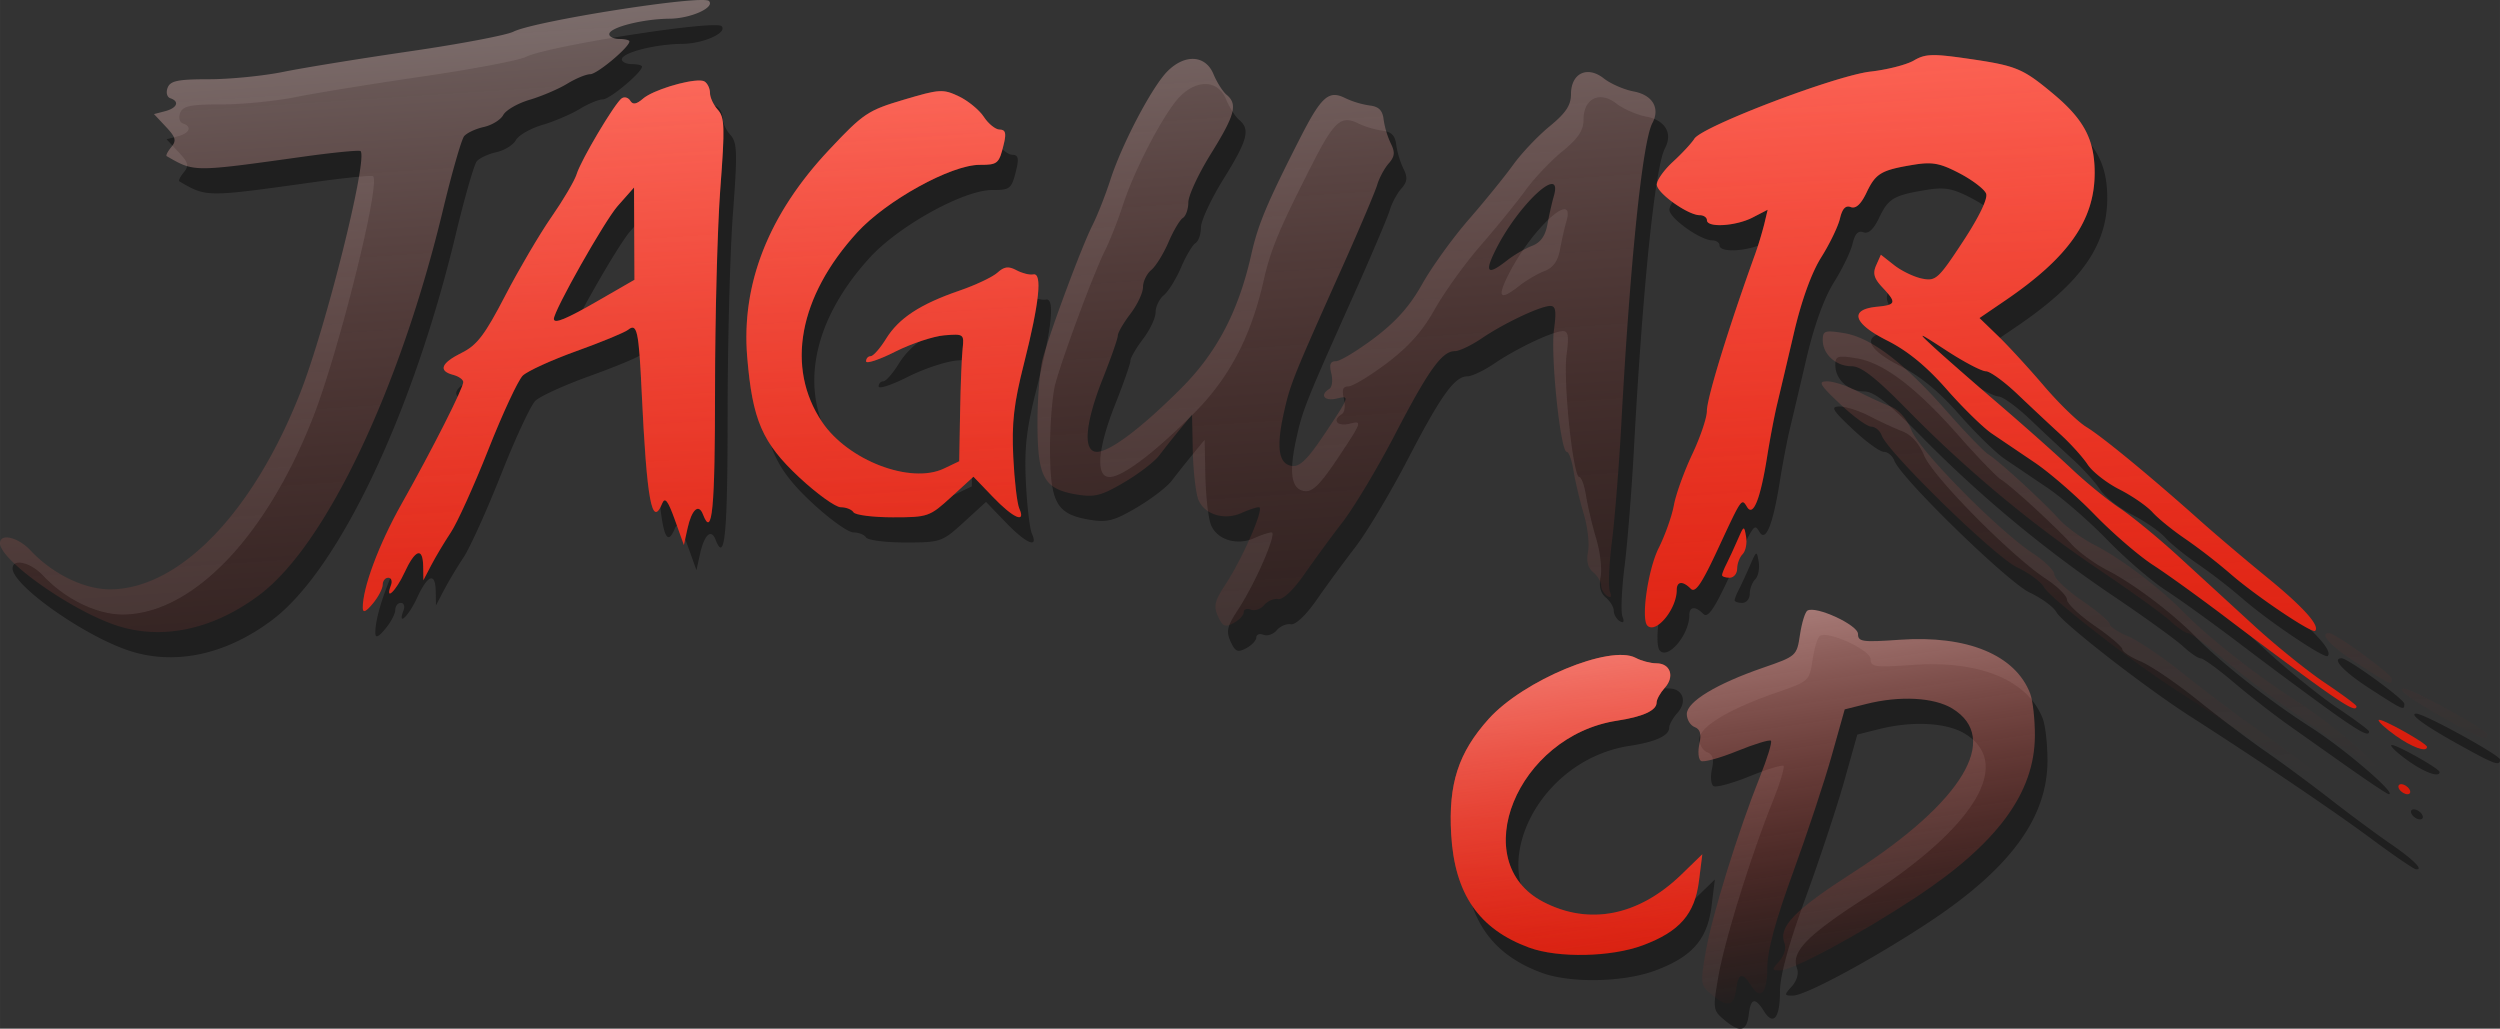 <svg height="163.439" viewBox="0 0 158.88 65.376" width="397.2" xmlns="http://www.w3.org/2000/svg" xmlns:xlink="http://www.w3.org/1999/xlink"><rect x="0" y="0" width="158.88" height="65.376" fill="#333333" stroke="none"/><linearGradient id="a"><stop offset="0" stop-color="#d31909" stop-opacity="0"/><stop offset="1" stop-color="#fff"/></linearGradient><linearGradient id="b"><stop offset="0" stop-color="#d31909"/><stop offset="1" stop-color="#ff3c2a"/></linearGradient><linearGradient id="c" gradientUnits="userSpaceOnUse" x1="84.053" x2="84.053" xlink:href="#b" y1="53.512" y2="5.101"/><linearGradient id="d" gradientUnits="userSpaceOnUse" x1="220.3" x2="220.3" xlink:href="#b" y1="142.699" y2="21.674"/><linearGradient id="e" gradientUnits="userSpaceOnUse" x1="84.053" x2="79.429" xlink:href="#a" y1="53.512" y2="-17.142"/><linearGradient id="f" gradientUnits="userSpaceOnUse" x1="109.618" x2="110.24" xlink:href="#b" y1="64.928" y2="38.236"/><linearGradient id="g" gradientUnits="userSpaceOnUse" x1="109.618" x2="103.747" xlink:href="#a" y1="64.928" y2="24.334"/><g><g transform="translate(0 -.084)"><path d="m109.618 64.928c-.763-.635-.772-.7-.41-2.79.395-2.282 2.049-7.611 3.444-11.099.467-1.168.78-2.193.695-2.279-.085-.085-1.053.21-2.151.657-1.098.446-2.13.728-2.295.627-.164-.102-.21-.585-.103-1.074.14-.638.055-.943-.301-1.08-.274-.104-.497-.476-.497-.826 0-.782 1.873-1.919 4.854-2.947 2.113-.73 2.136-.75 2.339-2.1.112-.749.324-1.436.47-1.527.532-.328 3.217.91 3.217 1.483 0 .498.276.536 2.651.369 4.288-.303 7.349.96 8.29 3.418.17.44.304 1.647.3 2.683-.015 3.641-2.398 6.867-7.604 10.296-3.512 2.313-7.773 4.609-8.567 4.616-.573.005-.577-.03-.072-.589.315-.348.45-.82.327-1.141-.399-1.04.628-2.097 4.387-4.512 6.932-4.455 9.38-8.51 6.28-10.402-1.167-.71-3.338-.825-5.473-.287l-1.364.343-.832 2.96c-.457 1.628-1.563 4.965-2.457 7.416-1.09 2.987-1.626 4.952-1.626 5.958 0 1.695-.421 2.2-1.027 1.231-.55-.88-.83-.82-.952.203-.13 1.097-.546 1.204-1.523.393zm-11.632-3.019c-3.199-1.174-4.741-3.41-4.96-7.192-.187-3.222.455-5.2 2.383-7.344 2.206-2.454 7.725-4.745 9.343-3.879.355.19.948.346 1.317.346.89 0 1.177.842.53 1.557-.286.315-.519.737-.519.937 0 .502-.867.9-2.51 1.15-6.357.972-9.611 8.964-4.69 11.518 2.924 1.517 6.07.89 8.794-1.754l1.311-1.272-.212 1.692c-.265 2.114-1.225 3.216-3.564 4.091-2.015.754-5.387.824-7.223.15zm52.734-8.507c-2.388-1.772-7.033-4.912-11.52-7.79-2.9-1.86-8.142-5.94-8.506-6.62-.177-.331-.943-.894-1.703-1.25-1.394-.656-8.193-7.28-8.603-8.382-.114-.308-.413-.56-.664-.56s-1.143-.648-1.981-1.44c-1.313-1.24-1.426-1.44-.817-1.44.389 0 1.24.276 1.89.613.651.338 1.587.77 2.08.961.576.223 1.073.777 1.388 1.547.542 1.326 5.536 6.383 7.716 7.813.748.49 1.36 1.094 1.36 1.34s.792.994 1.76 1.66c.968.667 1.76 1.34 1.76 1.496 0 .155.522.5 1.16.767s2.27 1.376 3.626 2.464c1.357 1.088 3.3 2.555 4.32 3.259 1.018.704 2.878 2.079 4.133 3.055s2.958 2.238 3.785 2.804c1.467 1.005 2.155 1.69 1.635 1.631-.143-.016-1.411-.884-2.819-1.928zm2.56-1.562c-.109-.176-.054-.32.122-.32s.41.144.518.32c.109.176.054.32-.122.32s-.41-.144-.518-.32zm-4.009-2.967c-1.315-.928-3.097-2.188-3.96-2.8a60.465 60.465 0 0 1 -3.36-2.63c-.985-.835-1.927-1.519-2.094-1.52-.166-.002-.67-.345-1.12-.764-.45-.418-2.462-1.87-4.473-3.226a79.332 79.332 0 0 1 -12.216-10.172c-2.05-2.086-2.962-2.801-3.577-2.801-.993 0-1.831-.762-1.831-1.664 0-.593.131-.637 1.343-.443 1.717.275 3.82 1.873 6.549 4.979 1.164 1.324 2.349 2.552 2.633 2.728.671.417 3.43 2.945 4.488 4.113.455.503 1.475 1.244 2.267 1.648 1.624.828 4.12 2.706 5.582 4.198 1.659 1.695 4.698 4.086 7.378 5.803 2.13 1.366 5.476 4.238 4.936 4.238-.084 0-1.23-.76-2.545-1.687zm3.764-.445c-.659-.469-1.136-.913-1.061-.988.143-.144 3.066 1.487 3.066 1.71 0 .373-.945.032-2.005-.722zm3.185-1.049c-2.132-1.185-3.164-1.939-2.653-1.939.506 0 5.313 2.638 5.313 2.916 0 .441-.321.323-2.66-.977zm-8.448-2.352a343.254 343.254 0 0 1 -5.406-4.02c-1.703-1.294-3.832-2.83-4.731-3.412-.9-.582-2.571-2.024-3.715-3.203-1.144-1.18-2.855-2.668-3.803-3.308l-2.721-1.839c-.55-.371-1.845-1.638-2.879-2.816-1.288-1.468-2.477-2.443-3.779-3.1-2.167-1.094-2.437-1.977-.655-2.15 1.224-.118 1.263-.257.346-1.233-.533-.567-.623-.89-.393-1.404l.298-.669.847.666c.466.367 1.264.75 1.774.852.869.174 1.032.025 2.595-2.354 1.027-1.565 1.592-2.736 1.472-3.049-.108-.28-.868-.86-1.689-1.29-1.243-.65-1.735-.74-2.933-.542-2.057.34-2.392.54-2.979 1.771-.352.738-.68 1.04-1 .917-.328-.126-.54.098-.687.727-.116.5-.652 1.61-1.19 2.465-.619.986-1.254 2.744-1.734 4.8-.417 1.784-.896 3.82-1.066 4.524s-.458 2.216-.64 3.36c-.425 2.673-.88 3.82-1.269 3.193-.361-.585-.321-.643-1.878 2.705-1.022 2.196-1.417 2.77-1.707 2.48-.513-.513-.89-.476-.89.087 0 1.208-1.317 2.805-1.863 2.259-.42-.42.039-3.576.717-4.93.406-.81.841-2.036.966-2.723.125-.688.649-2.142 1.164-3.231.515-1.09.934-2.328.932-2.751-.004-.802 1.349-5.21 3.036-9.889a22.84 22.84 0 0 0 .615-2.013l.212-.893-.954.493c-1.07.553-2.905.663-2.905.173 0-.176-.206-.32-.458-.32-.747 0-2.714-1.4-2.728-1.941-.007-.276.454-.93 1.026-1.454s1.184-1.183 1.36-1.464c.49-.784 8.98-4.018 11.2-4.268 1.056-.119 2.296-.437 2.756-.708.723-.425 1.2-.438 3.514-.1 3.002.439 3.4.605 5.345 2.228 1.954 1.63 2.625 2.913 2.625 5.018 0 3.003-1.661 5.371-5.693 8.117l-1.626 1.108 1.18 1.14c.648.626 1.957 2.051 2.909 3.166.95 1.115 2.167 2.294 2.703 2.62 1.013.616 4.066 3.129 7.192 5.918.998.891 2.94 2.538 4.316 3.66 2.274 1.855 3.35 3.055 3.03 3.376-.19.19-3.783-2.227-5.371-3.613a36.112 36.112 0 0 0 -2.88-2.233c-.792-.537-1.728-1.296-2.08-1.687-.352-.392-1.302-1.048-2.11-1.458-.809-.41-1.718-1.123-2.02-1.584-.302-.46-1.08-1.323-1.73-1.916-.649-.593-1.871-1.737-2.716-2.542-.845-.804-1.752-1.463-2.016-1.463-.263 0-1.372-.58-2.464-1.29-1.899-1.236-1.935-1.246-.846-.24.626.577 2.482 2.202 4.124 3.61s3.722 3.257 4.622 4.11c.9.852 2.284 1.983 3.076 2.513s2.483 1.921 3.759 3.09l4.8 4.4c1.364 1.25 3.381 2.875 4.481 3.611 1.1.737 2 1.406 2 1.488 0 .362-.632.012-2.788-1.545zm2.838-1.18c-1.675-1.082-2.46-1.927-1.792-1.927.394 0 3.982 2.606 3.982 2.892 0 .445-.03.432-2.19-.965zm-40.37-5.611c0-.09.128-.415.286-.72.157-.306.472-.988.7-1.516.403-.93.42-.936.542-.203.07.416-.03.913-.22 1.104-.192.19-.348.606-.348.923s-.216.576-.48.576-.48-.074-.48-.164zm-102.244 3.128c-2.918-1.045-7.196-4.11-7.196-5.155 0-.662 1.15-.389 1.944.461 1.403 1.502 3.456 2.493 5.112 2.468 4.383-.066 9.031-4.89 12.017-12.469 1.639-4.16 4.32-14.902 3.84-15.383-.073-.073-1.695.085-3.603.35-7.097.99-6.946.99-8.716-.028-.069-.04.06-.296.287-.57.346-.416.29-.627-.341-1.3l-.755-.803.708-.185c.766-.2.935-.62.33-.823-.211-.07-.286-.364-.17-.666.169-.442.65-.541 2.63-.541 1.333 0 3.462-.212 4.73-.47 1.27-.259 4.895-.847 8.057-1.308 3.163-.461 6.115-1.021 6.56-1.245 1.361-.683 12.017-2.357 12.423-1.95.41.409-1.152 1.113-2.493 1.125-1.72.014-3.84.557-3.84.983 0 .168.288.305.64.305s.64.07.64.157c0 .364-2.054 2.083-2.49 2.083-.26 0-.923.274-1.472.61-.549.334-1.618.791-2.377 1.015-.758.224-1.513.659-1.677.965-.164.307-.722.65-1.24.765-.517.113-1.079.377-1.249.586-.17.208-.776 2.323-1.347 4.699-2.725 11.345-7.42 21.222-11.6 24.405-3.013 2.294-6.377 2.984-9.352 1.919zm68.689-35.934c-.528-.033-1.132.225-1.687.78-.978.977-2.896 4.623-3.635 6.91-.313.968-.824 2.264-1.136 2.88-.687 1.359-2.68 6.711-3.158 8.48-.19.704-.341 2.576-.336 4.16.01 3.4.41 4.119 2.48 4.469 1.146.193 1.573.085 3.021-.765.928-.545 1.93-1.313 2.229-1.707a67.99 67.99 0 0 1 1.319-1.66l.775-.944.047 2.297c.026 1.263.184 2.655.35 3.094.365.958 1.66 1.36 2.764.856.436-.198.927-.36 1.093-.36.374 0-1.038 3.251-2.138 4.922-.684 1.04-.76 1.367-.467 2.012.295.647.454.715.993.426.353-.188.641-.497.641-.686 0-.188.205-.264.457-.168.25.097.63-.033.843-.29.212-.255.614-.427.893-.38.302.05.963-.573 1.637-1.544.622-.896 1.73-2.408 2.465-3.36.734-.953 2.232-3.46 3.329-5.572 2.124-4.09 2.98-5.28 3.797-5.28.28 0 1.056-.37 1.722-.824 1.41-.957 3.7-2.039 4.34-2.049.346-.005.398.329.235 1.513-.226 1.642.413 7.76.81 7.76.134 0 .328.54.432 1.2.105.66.395 1.887.646 2.727.25.84.375 1.928.277 2.418-.119.596-.01 1.03.329 1.312.28.232.508.61.508.843 0 .232.168.527.374.654.25.155.308.057.174-.294-.111-.288-.05-1.715.134-3.172.185-1.456.452-4.808.595-7.448.559-10.333 1.345-17.951 1.974-19.132.508-.955.016-1.786-1.192-2.013-.607-.114-1.46-.486-1.893-.827-1.053-.829-2.086-.333-2.086 1.001 0 .703-.33 1.198-1.36 2.043-.748.614-1.792 1.716-2.32 2.45s-1.794 2.294-2.814 3.466-2.353 3.02-2.961 4.106c-.787 1.403-1.67 2.396-3.057 3.44-1.073.806-2.169 1.466-2.435 1.466-.352 0-.43.211-.286.78.107.43.05.87-.126.98-.646.398-.3.807.51.604.797-.2.769-.116-.697 2.088-1.178 1.773-1.68 2.276-2.191 2.202-.85-.121-1.006-1.17-.508-3.396.406-1.813.571-2.225 3.684-9.178 1.103-2.464 2.111-4.84 2.241-5.28s.458-1.053.73-1.363c.392-.445.42-.713.136-1.28a5.484 5.484 0 0 1 -.453-1.517c-.068-.584-.309-.825-.893-.893a5.564 5.564 0 0 1 -1.541-.465c-1.063-.534-1.525-.118-2.926 2.638-2.075 4.081-2.621 5.386-3.048 7.285-.816 3.626-2.19 6.249-4.472 8.53-2.509 2.51-4.52 4.025-5.34 4.025-.904 0-.762-1.799.367-4.64.528-1.33.96-2.567.96-2.75s.36-.804.8-1.381.8-1.342.8-1.7.236-.846.524-1.085c.288-.24.78-1.033 1.094-1.764.313-.731.725-1.426.915-1.543.19-.118.347-.565.347-.993 0-.429.648-1.82 1.44-3.093 1.527-2.455 1.711-3.147.994-3.742-.245-.204-.622-.797-.839-1.32-.25-.604-.702-.927-1.23-.96zm22.713 7.95c.232-.018.312.215.147.78-.115.396-.297 1.2-.403 1.785-.135.74-.436 1.158-.985 1.367-.436.165-1.155.586-1.598.934-1.238.974-1.437.763-.687-.726 1.071-2.126 2.884-4.09 3.526-4.14zm-54.096-6.577c-.845-.04-3.011.611-3.641 1.153-.42.362-.643.397-.809.128-.126-.203-.37-.27-.544-.147-.445.316-2.584 3.915-2.86 4.811-.126.412-.845 1.636-1.598 2.72-.752 1.085-2.078 3.34-2.946 5.012-1.3 2.5-1.79 3.144-2.762 3.626-1.316.653-1.508 1.149-.542 1.401.352.092.64.299.64.459 0 .391-1.965 4.272-3.92 7.743-1.444 2.562-2.484 5.352-2.466 6.611.005.336.196.254.636-.276.346-.415.63-.955.63-1.2 0-.244.16-.444.354-.444.195 0 .272.216.17.48-.404 1.054.314.381.863-.808.683-1.482 1.167-1.642 1.186-.392l.013.88.5-.96a27.98 27.98 0 0 1 1.245-2.08c.41-.616 1.485-2.992 2.39-5.28.904-2.288 1.886-4.396 2.181-4.685.296-.288 1.834-.99 3.418-1.56s3.058-1.179 3.276-1.352c.568-.452.68.056.862 3.917.326 6.939.65 8.706 1.305 7.12.176-.428.366-.182.804 1.04l.574 1.6.23-1.047c.268-1.212.71-1.613.985-.893.587 1.529.764-.297.765-7.9 0-4.62.153-10.397.338-12.836.293-3.876.272-4.506-.162-4.985-.273-.303-.497-.782-.497-1.065 0-.284-.155-.613-.345-.73a.596.596 0 0 0 -.273-.06zm-4.209 6.797.014 2.932.013 2.933-2.268 1.308c-2.088 1.203-2.852 1.517-2.852 1.175 0-.531 3.223-6.233 4.055-7.174zm13.947 20.64c-.109-.176-.472-.32-.807-.32s-1.527-.858-2.649-1.907c-2.344-2.194-2.963-3.626-3.297-7.631-.388-4.658 1.366-9.094 5.213-13.184 2.173-2.31 2.455-2.499 4.739-3.177 2.276-.676 2.495-.69 3.496-.214.587.278 1.304.867 1.593 1.31.29.441.742.803 1.005.803.36 0 .427.218.269.88-.31 1.296-.382 1.36-1.545 1.36-1.816 0-5.929 2.27-7.778 4.294-3.72 4.072-4.559 8.597-2.231 12.051 1.646 2.444 5.626 3.964 7.74 2.957l.972-.464.056-3.1c.03-1.703.103-3.528.16-4.053.101-.93.073-.952-1.166-.85-.698.059-2.102.526-3.12 1.04-1.017.514-1.85.788-1.85.61 0-.179.132-.325.294-.325s.6-.497.976-1.104c.812-1.314 2.165-2.201 4.675-3.065 1.018-.35 2.1-.863 2.406-1.14.432-.39.701-.424 1.21-.152.359.192.839.312 1.066.265.587-.12.387 1.791-.594 5.676-.643 2.546-.781 3.756-.677 5.92.072 1.496.244 2.972.382 3.28.437.976-.375.622-1.674-.73l-1.24-1.29-1.412 1.29c-1.375 1.256-1.472 1.29-3.713 1.29-1.266 0-2.39-.144-2.499-.32z" fill="#1a1a1a" opacity=".792"/><path d="m97.186 60.31c-3.199-1.175-4.741-3.411-4.96-7.193-.187-3.222.455-5.2 2.383-7.344 2.206-2.454 7.725-4.745 9.343-3.879.355.19.948.346 1.317.346.89 0 1.177.842.53 1.557-.286.315-.519.737-.519.937 0 .502-.867.9-2.51 1.15-6.357.972-9.611 8.964-4.69 11.518 2.924 1.517 6.07.89 8.794-1.754l1.311-1.272-.212 1.692c-.265 2.114-1.225 3.216-3.564 4.091-2.015.754-5.387.824-7.223.15z" fill="url(#f)"/><path d="m108.818 63.328c-.763-.635-.772-.7-.41-2.79.395-2.282 2.049-7.611 3.444-11.099.467-1.168.78-2.193.695-2.279-.085-.085-1.053.21-2.151.657-1.098.446-2.13.728-2.295.627-.164-.102-.21-.585-.103-1.074.14-.638.055-.943-.301-1.08-.274-.104-.497-.476-.497-.826 0-.782 1.873-1.919 4.854-2.947 2.113-.73 2.136-.75 2.339-2.1.112-.749.324-1.436.47-1.527.532-.328 3.217.91 3.217 1.483 0 .498.276.536 2.651.369 4.288-.303 7.349.96 8.29 3.418.17.44.304 1.647.3 2.683-.015 3.641-2.398 6.867-7.604 10.296-3.512 2.313-7.773 4.609-8.567 4.616-.573.005-.577-.03-.072-.589.315-.348.45-.82.327-1.141-.399-1.04.628-2.097 4.387-4.512 6.932-4.455 9.38-8.51 6.28-10.402-1.167-.71-3.338-.825-5.473-.287l-1.364.343-.832 2.96c-.457 1.628-1.563 4.965-2.457 7.416-1.09 2.987-1.626 4.952-1.626 5.958 0 1.695-.421 2.2-1.027 1.231-.55-.88-.83-.82-.952.203-.13 1.097-.546 1.204-1.523.393z" fill="url(#f)"/><path d="m108.818 63.328c-.763-.635-.772-.7-.41-2.79.395-2.282 2.049-7.611 3.444-11.099.467-1.168.78-2.193.695-2.279-.085-.085-1.053.21-2.151.657-1.098.446-2.13.728-2.295.627-.164-.102-.21-.585-.103-1.074.14-.638.055-.943-.301-1.08-.274-.104-.497-.476-.497-.826 0-.782 1.873-1.919 4.854-2.947 2.113-.73 2.136-.75 2.339-2.1.112-.749.324-1.436.47-1.527.532-.328 3.217.91 3.217 1.483 0 .498.276.536 2.651.369 4.288-.303 7.349.96 8.29 3.418.17.44.304 1.647.3 2.683-.015 3.641-2.398 6.867-7.604 10.296-3.512 2.313-7.773 4.609-8.567 4.616-.573.005-.577-.03-.072-.589.315-.348.45-.82.327-1.141-.399-1.04.628-2.097 4.387-4.512 6.932-4.455 9.38-8.51 6.28-10.402-1.167-.71-3.338-.825-5.473-.287l-1.364.343-.832 2.96c-.457 1.628-1.563 4.965-2.457 7.416-1.09 2.987-1.626 4.952-1.626 5.958 0 1.695-.421 2.2-1.027 1.231-.55-.88-.83-.82-.952.203-.13 1.097-.546 1.204-1.523.393zm-11.632-3.019c-3.199-1.174-4.741-3.41-4.96-7.192-.187-3.222.455-5.2 2.383-7.344 2.206-2.454 7.725-4.745 9.343-3.879.355.19.948.346 1.317.346.89 0 1.177.842.53 1.557-.286.315-.519.737-.519.937 0 .502-.867.9-2.51 1.15-6.357.972-9.611 8.964-4.69 11.518 2.924 1.517 6.07.89 8.794-1.754l1.311-1.272-.212 1.692c-.265 2.114-1.225 3.216-3.564 4.091-2.015.754-5.387.824-7.223.15z" fill="url(#g)"/></g><g><path d="m54.24 32.64c-.109-.176-.472-.32-.807-.32s-1.527-.858-2.649-1.907c-2.344-2.194-2.963-3.626-3.297-7.631-.388-4.658 1.366-9.094 5.213-13.184 2.173-2.31 2.455-2.499 4.739-3.177 2.276-.676 2.495-.69 3.496-.214.587.278 1.304.867 1.593 1.31.29.441.742.803 1.005.803.36 0 .427.218.269.88-.31 1.296-.382 1.36-1.545 1.36-1.816 0-5.929 2.27-7.778 4.294-3.72 4.072-4.559 8.597-2.231 12.051 1.646 2.444 5.626 3.964 7.74 2.957l.972-.464.056-3.1c.03-1.703.103-3.528.16-4.053.101-.93.073-.952-1.166-.85-.698.059-2.102.526-3.12 1.04-1.017.514-1.85.788-1.85.61 0-.179.132-.325.294-.325s.6-.497.976-1.104c.812-1.314 2.165-2.201 4.675-3.065 1.018-.35 2.1-.863 2.406-1.14.432-.39.701-.424 1.21-.152.359.192.839.312 1.066.265.587-.12.387 1.791-.594 5.676-.643 2.546-.781 3.756-.677 5.92.072 1.496.244 2.972.382 3.28.437.976-.375.622-1.674-.73l-1.24-1.29-1.412 1.29c-1.375 1.256-1.472 1.29-3.713 1.29-1.266 0-2.39-.144-2.499-.32z" fill="url(#c)" transform="translate(0 -.084)"/><path d="m121.424 21.928c-2.112-.098-7.529 1.527-9.104 2.883-1.05.904-1.606.992-2.021.32-.315-.51-.927-.676-1.36-.37-1.113.79-6.46 9.788-7.148 12.03-.316 1.03-2.115 4.09-3.996 6.8-1.882 2.712-5.196 8.348-7.367 12.528-3.247 6.252-4.474 7.86-6.905 9.067-3.288 1.63-3.768 2.87-1.355 3.501.88.23 1.602.747 1.602 1.147 0 .978-4.914 10.682-9.801 19.357-3.61 6.408-6.21 13.38-6.164 16.53.012.84.488.633 1.59-.69.865-1.039 1.574-2.389 1.574-3s.397-1.111.885-1.111c.487 0 .679.54.425 1.2-1.011 2.636.786.953 2.157-2.02 1.707-3.704 2.919-4.105 2.964-.98l.034 2.2 1.252-2.4c.688-1.32 2.087-3.66 3.11-5.2 1.025-1.54 3.713-7.48 5.974-13.2 2.26-5.72 4.715-10.99 5.455-11.711.74-.722 4.585-2.478 8.545-3.903s7.644-2.946 8.189-3.379c1.42-1.129 1.7.141 2.154 9.793.816 17.348 1.626 21.766 3.262 17.8.441-1.07.916-.454 2.012 2.6l1.435 4 .576-2.616c.669-3.032 1.771-4.033 2.461-2.235 1.468 3.824 1.91-.74 1.912-19.75.002-11.55.383-25.99.844-32.09.734-9.69.682-11.263-.404-12.463-.683-.755-1.242-1.952-1.242-2.662s-.389-1.53-.864-1.824c-.145-.09-.38-.138-.681-.152zm-10.522 16.992.034 7.33.033 7.332-5.67 3.27c-5.22 3.01-7.131 3.796-7.131 2.937 0-1.327 8.058-15.58 10.139-17.934z" fill="url(#d)" stroke-width="2.5" transform="matrix(.4 0 0 .4 -4.067 -3.652)"/><path d="m199.88 18.494c-1.32-.081-2.83.563-4.216 1.95-2.445 2.444-7.24 11.56-9.088 17.277-.782 2.42-2.06 5.659-2.84 7.199-1.718 3.397-6.701 16.777-7.894 21.2-.475 1.76-.854 6.44-.842 10.4.026 8.498 1.024 10.296 6.203 11.171 2.862.484 3.931.215 7.55-1.912 2.32-1.362 4.826-3.282 5.573-4.267a169.97 169.97 0 0 1 3.297-4.15l1.938-2.36.117 5.742c.065 3.159.46 6.64.877 7.736.91 2.395 4.15 3.399 6.91 2.141 1.088-.496 2.317-.9 2.73-.9.937 0-2.593 8.128-5.343 12.304-1.712 2.6-1.903 3.418-1.168 5.03.737 1.618 1.134 1.787 2.482 1.066.882-.472 1.604-1.243 1.604-1.715 0-.471.512-.66 1.14-.42.628.241 1.577-.085 2.108-.724.53-.64 1.535-1.07 2.232-.953.756.125 2.409-1.432 4.094-3.86 1.554-2.239 4.327-6.02 6.162-8.4 1.835-2.381 5.58-8.65 8.322-13.93 5.31-10.226 7.449-13.2 9.494-13.2.701 0 2.638-.925 4.305-2.058 3.523-2.393 9.25-5.097 10.85-5.123.863-.013.995.82.587 3.782-.564 4.106 1.032 19.4 2.026 19.4.333 0 .82 1.35 1.08 3s.987 4.718 1.613 6.818.939 4.82.694 6.045c-.298 1.49-.027 2.575.822 3.28.698.579 1.27 1.527 1.27 2.107s.42 1.317.935 1.635c.626.387.77.143.433-.735-.276-.72-.125-4.288.336-7.93.462-3.64 1.132-12.02 1.489-18.62 1.396-25.832 3.361-44.878 4.933-47.83 1.271-2.387.04-4.465-2.978-5.032-1.52-.285-3.649-1.216-4.733-2.068-2.633-2.071-5.214-.832-5.214 2.504 0 1.756-.824 2.994-3.4 5.107-1.87 1.534-4.482 4.29-5.802 6.125s-4.485 5.733-7.035 8.664-5.881 7.55-7.402 10.264c-1.967 3.509-4.174 5.992-7.643 8.6-2.682 2.016-5.422 3.666-6.086 3.666-.88 0-1.073.528-.716 1.95.269 1.074.127 2.175-.315 2.448-1.614.998-.751 2.02 1.275 1.512 1.993-.5 1.923-.29-1.742 5.22-2.946 4.432-4.199 5.69-5.478 5.506-2.124-.303-2.515-2.924-1.27-8.492 1.014-4.532 1.428-5.562 9.21-22.943 2.757-6.16 5.279-12.101 5.603-13.201s1.146-2.632 1.826-3.407c.978-1.113 1.048-1.783.338-3.2-.494-.987-1.003-2.694-1.131-3.794-.17-1.459-.773-2.062-2.232-2.232-1.1-.129-2.835-.651-3.854-1.162-2.657-1.334-3.811-.294-7.314 6.595-5.188 10.203-6.554 13.464-7.622 18.213-2.038 9.064-5.474 15.621-11.18 21.326-6.271 6.273-11.3 10.06-13.35 10.06-2.26 0-1.903-4.495.92-11.599 1.32-3.323 2.4-6.417 2.4-6.875s.9-2.01 2-3.453c1.1-1.442 2-3.355 2-4.25 0-.894.588-2.115 1.308-2.713.72-.597 1.951-2.582 2.734-4.41.784-1.828 1.813-3.563 2.29-3.857.476-.295.867-1.412.867-2.483 0-1.07 1.62-4.55 3.6-7.732 3.818-6.136 4.278-7.868 2.486-9.356-.613-.508-1.557-1.991-2.098-3.296-.626-1.512-1.756-2.32-3.076-2.4zm56.784 19.877c.58-.045.779.536.367 1.95-.288.99-.741 2.997-1.008 4.462-.336 1.85-1.088 2.894-2.462 3.416-1.089.414-2.887 1.465-3.995 2.336-3.094 2.434-3.592 1.909-1.716-1.814 2.677-5.315 7.209-10.225 8.814-10.35z" fill="url(#d)" stroke-width="2.5" transform="matrix(.4 0 0 .4 -4.067 -3.652)"/><path d="m7.196 39.764c-2.918-1.045-7.196-4.11-7.196-5.155 0-.662 1.15-.389 1.944.461 1.403 1.502 3.456 2.493 5.112 2.468 4.383-.066 9.031-4.89 12.017-12.469 1.639-4.16 4.32-14.902 3.84-15.383-.073-.073-1.695.085-3.603.35-7.097.99-6.946.99-8.716-.028-.069-.04.06-.296.287-.57.346-.416.29-.627-.341-1.3l-.755-.803.708-.185c.766-.2.935-.62.33-.823-.211-.07-.286-.364-.17-.666.169-.442.65-.541 2.63-.541 1.333 0 3.462-.212 4.73-.47 1.27-.259 4.895-.847 8.057-1.308 3.163-.461 6.115-1.021 6.56-1.245 1.361-.683 12.017-2.357 12.423-1.95.41.409-1.152 1.113-2.493 1.125-1.72.014-3.84.557-3.84.983 0 .168.288.305.64.305s.64.07.64.157c0 .364-2.054 2.083-2.49 2.083-.26 0-.923.274-1.472.61-.549.334-1.618.791-2.377 1.015-.758.224-1.513.659-1.677.965-.164.307-.722.65-1.24.765-.517.113-1.079.377-1.249.586-.17.208-.776 2.323-1.347 4.699-2.725 11.345-7.42 21.222-11.6 24.405-3.013 2.294-6.377 2.984-9.352 1.919z" fill="url(#c)" transform="translate(0 -.084)"/><g fill="url(#c)" transform="translate(0 -.084)"><path d="m109.44 36.636c0-.09.128-.415.286-.72.157-.306.472-.988.7-1.516.403-.93.42-.936.542-.203.07.416-.03.913-.22 1.104-.192.19-.348.606-.348.923s-.216.576-.48.576-.48-.074-.48-.164z"/><path d="m149.81 42.247c-1.675-1.082-2.46-1.927-1.792-1.927.394 0 3.982 2.606 3.982 2.892 0 .445-.03.432-2.19-.965z"/><path d="m146.972 43.427a343.254 343.254 0 0 1 -5.406-4.02c-1.703-1.294-3.832-2.83-4.731-3.412-.9-.582-2.571-2.024-3.715-3.203-1.144-1.18-2.855-2.668-3.803-3.308l-2.721-1.839c-.55-.371-1.845-1.638-2.879-2.816-1.288-1.468-2.477-2.443-3.779-3.1-2.167-1.094-2.437-1.977-.655-2.15 1.224-.118 1.263-.257.346-1.233-.533-.567-.623-.89-.393-1.404l.298-.669.847.666c.466.367 1.264.75 1.774.852.869.174 1.032.025 2.595-2.354 1.027-1.565 1.592-2.736 1.472-3.049-.108-.28-.868-.86-1.689-1.29-1.243-.65-1.735-.74-2.933-.542-2.057.34-2.392.54-2.979 1.771-.352.738-.68 1.04-1 .917-.328-.126-.54.098-.687.727-.116.5-.652 1.61-1.19 2.465-.619.986-1.254 2.744-1.734 4.8-.417 1.784-.896 3.82-1.066 4.524s-.458 2.216-.64 3.36c-.425 2.673-.88 3.82-1.269 3.193-.361-.585-.321-.643-1.878 2.705-1.022 2.196-1.417 2.77-1.707 2.48-.513-.513-.89-.476-.89.087 0 1.208-1.317 2.805-1.863 2.259-.42-.42.039-3.576.717-4.93.406-.81.841-2.036.966-2.723.125-.688.649-2.142 1.164-3.231.515-1.09.934-2.328.932-2.751-.004-.802 1.349-5.21 3.036-9.889a22.84 22.84 0 0 0 .615-2.013l.212-.893-.954.493c-1.07.553-2.905.663-2.905.173 0-.176-.206-.32-.458-.32-.747 0-2.714-1.4-2.728-1.941-.007-.276.454-.93 1.026-1.454s1.184-1.183 1.36-1.464c.49-.784 8.98-4.018 11.2-4.268 1.056-.119 2.296-.437 2.756-.708.723-.425 1.2-.438 3.514-.1 3.002.439 3.4.605 5.345 2.228 1.954 1.63 2.625 2.913 2.625 5.018 0 3.003-1.661 5.371-5.693 8.117l-1.626 1.108 1.18 1.14c.648.626 1.957 2.051 2.909 3.166.95 1.115 2.167 2.294 2.703 2.62 1.013.616 4.066 3.129 7.192 5.918.998.891 2.94 2.538 4.316 3.66 2.274 1.855 3.35 3.055 3.03 3.376-.19.19-3.783-2.227-5.371-3.613a36.112 36.112 0 0 0 -2.88-2.233c-.792-.537-1.728-1.296-2.08-1.687-.352-.392-1.302-1.048-2.11-1.458-.809-.41-1.718-1.123-2.02-1.584-.302-.46-1.08-1.323-1.73-1.916-.649-.593-1.871-1.737-2.716-2.542-.845-.804-1.752-1.463-2.016-1.463-.263 0-1.372-.58-2.464-1.29-1.899-1.236-1.935-1.246-.846-.24.626.577 2.482 2.202 4.124 3.61s3.722 3.257 4.622 4.11c.9.852 2.284 1.983 3.076 2.513s2.483 1.921 3.759 3.09l4.8 4.4c1.364 1.25 3.381 2.875 4.481 3.611 1.1.737 2 1.406 2 1.488 0 .362-.632.012-2.788-1.545z"/><path d="m155.42 45.78c-2.132-1.186-3.164-1.94-2.653-1.94.506 0 5.313 2.638 5.313 2.916 0 .441-.321.323-2.66-.977z"/><path d="m152.235 46.828c-.659-.469-1.136-.913-1.061-.988.143-.144 3.066 1.487 3.066 1.71 0 .373-.945.032-2.005-.722z"/><path d="m148.471 47.273c-1.315-.928-3.097-2.188-3.96-2.8a60.465 60.465 0 0 1 -3.36-2.63c-.985-.835-1.927-1.519-2.094-1.52-.166-.002-.67-.345-1.12-.764-.45-.418-2.462-1.87-4.473-3.226a79.332 79.332 0 0 1 -12.216-10.172c-2.05-2.086-2.962-2.801-3.577-2.801-.993 0-1.831-.762-1.831-1.664 0-.593.131-.637 1.343-.443 1.717.275 3.82 1.873 6.549 4.979 1.164 1.324 2.349 2.552 2.633 2.728.671.417 3.43 2.945 4.488 4.113.455.503 1.475 1.244 2.267 1.648 1.624.828 4.12 2.706 5.582 4.198 1.659 1.695 4.698 4.086 7.378 5.803 2.13 1.366 5.476 4.238 4.936 4.238-.084 0-1.23-.76-2.545-1.687z"/><path d="m152.48 50.24c-.109-.176-.054-.32.122-.32s.41.144.518.32c.109.176.054.32-.122.32s-.41-.144-.518-.32z"/><path d="m149.92 51.802c-2.388-1.772-7.033-4.912-11.52-7.79-2.9-1.86-8.142-5.94-8.506-6.62-.177-.331-.943-.894-1.703-1.25-1.394-.656-8.193-7.28-8.603-8.382-.114-.308-.413-.56-.664-.56s-1.143-.648-1.981-1.44c-1.313-1.24-1.426-1.44-.817-1.44.389 0 1.24.276 1.89.613.651.338 1.587.77 2.08.961.576.223 1.073.777 1.388 1.547.542 1.326 5.536 6.383 7.716 7.813.748.49 1.36 1.094 1.36 1.34s.792.994 1.76 1.66c.968.667 1.76 1.34 1.76 1.496 0 .155.522.5 1.16.767s2.27 1.376 3.626 2.464c1.357 1.088 3.3 2.555 4.32 3.259 1.018.704 2.878 2.079 4.133 3.055s2.958 2.238 3.785 2.804c1.467 1.005 2.155 1.69 1.635 1.631-.143-.016-1.411-.884-2.819-1.928z"/></g><path d="m149.92 51.802c-2.388-1.772-7.033-4.912-11.52-7.79-2.9-1.86-8.142-5.94-8.506-6.62-.177-.331-.943-.894-1.703-1.25-1.394-.656-8.193-7.28-8.603-8.382-.114-.308-.413-.56-.664-.56s-1.143-.648-1.981-1.44c-1.313-1.24-1.426-1.44-.817-1.44.389 0 1.24.276 1.89.613.651.338 1.587.77 2.08.961.576.223 1.073.777 1.388 1.547.542 1.326 5.536 6.383 7.716 7.813.748.49 1.36 1.094 1.36 1.34s.792.994 1.76 1.66c.968.667 1.76 1.34 1.76 1.496 0 .155.522.5 1.16.767s2.27 1.376 3.626 2.464c1.357 1.088 3.3 2.555 4.32 3.259 1.018.704 2.878 2.079 4.133 3.055s2.958 2.238 3.785 2.804c1.467 1.005 2.155 1.69 1.635 1.631-.143-.016-1.411-.884-2.819-1.928zm2.56-1.562c-.109-.176-.054-.32.122-.32s.41.144.518.32c.109.176.054.32-.122.32s-.41-.144-.518-.32zm-4.009-2.967c-1.315-.928-3.097-2.188-3.96-2.8a60.465 60.465 0 0 1 -3.36-2.63c-.985-.835-1.927-1.519-2.094-1.52-.166-.002-.67-.345-1.12-.764-.45-.418-2.462-1.87-4.473-3.226a79.332 79.332 0 0 1 -12.216-10.172c-2.05-2.086-2.962-2.801-3.577-2.801-.993 0-1.831-.762-1.831-1.664 0-.593.131-.637 1.343-.443 1.717.275 3.82 1.873 6.549 4.979 1.164 1.324 2.349 2.552 2.633 2.728.671.417 3.43 2.945 4.488 4.113.455.503 1.475 1.244 2.267 1.648 1.624.828 4.12 2.706 5.582 4.198 1.659 1.695 4.698 4.086 7.378 5.803 2.13 1.366 5.476 4.238 4.936 4.238-.084 0-1.23-.76-2.545-1.687zm3.764-.445c-.659-.469-1.136-.913-1.061-.988.143-.144 3.066 1.487 3.066 1.71 0 .373-.945.032-2.005-.722zm3.185-1.049c-2.132-1.185-3.164-1.939-2.653-1.939.506 0 5.313 2.638 5.313 2.916 0 .441-.321.323-2.66-.977zm-8.448-2.352a343.254 343.254 0 0 1 -5.406-4.02c-1.703-1.294-3.832-2.83-4.731-3.412-.9-.582-2.571-2.024-3.715-3.203-1.144-1.18-2.855-2.668-3.803-3.308l-2.721-1.839c-.55-.371-1.845-1.638-2.879-2.816-1.288-1.468-2.477-2.443-3.779-3.1-2.167-1.094-2.437-1.977-.655-2.15 1.224-.118 1.263-.257.346-1.233-.533-.567-.623-.89-.393-1.404l.298-.669.847.666c.466.367 1.264.75 1.774.852.869.174 1.032.025 2.595-2.354 1.027-1.565 1.592-2.736 1.472-3.049-.108-.28-.868-.86-1.689-1.29-1.243-.65-1.735-.74-2.933-.542-2.057.34-2.392.54-2.979 1.771-.352.738-.68 1.04-1 .917-.328-.126-.54.098-.687.727-.116.5-.652 1.61-1.19 2.465-.619.986-1.254 2.744-1.734 4.8-.417 1.784-.896 3.82-1.066 4.524s-.458 2.216-.64 3.36c-.425 2.673-.88 3.82-1.269 3.193-.361-.585-.321-.643-1.878 2.705-1.022 2.196-1.417 2.77-1.707 2.48-.513-.513-.89-.476-.89.087 0 1.208-1.317 2.805-1.863 2.259-.42-.42.039-3.576.717-4.93.406-.81.841-2.036.966-2.723.125-.688.649-2.142 1.164-3.231.515-1.09.934-2.328.932-2.751-.004-.802 1.349-5.21 3.036-9.889a22.84 22.84 0 0 0 .615-2.013l.212-.893-.954.493c-1.07.553-2.905.663-2.905.173 0-.176-.206-.32-.458-.32-.747 0-2.714-1.4-2.728-1.941-.007-.276.454-.93 1.026-1.454s1.184-1.183 1.36-1.464c.49-.784 8.98-4.018 11.2-4.268 1.056-.119 2.296-.437 2.756-.708.723-.425 1.2-.438 3.514-.1 3.002.439 3.4.605 5.345 2.228 1.954 1.63 2.625 2.913 2.625 5.018 0 3.003-1.661 5.371-5.693 8.117l-1.626 1.108 1.18 1.14c.648.626 1.957 2.051 2.909 3.166.95 1.115 2.167 2.294 2.703 2.62 1.013.616 4.066 3.129 7.192 5.918.998.891 2.94 2.538 4.316 3.66 2.274 1.855 3.35 3.055 3.03 3.376-.19.19-3.783-2.227-5.371-3.613a36.112 36.112 0 0 0 -2.88-2.233c-.792-.537-1.728-1.296-2.08-1.687-.352-.392-1.302-1.048-2.11-1.458-.809-.41-1.718-1.123-2.02-1.584-.302-.46-1.08-1.323-1.73-1.916-.649-.593-1.871-1.737-2.716-2.542-.845-.804-1.752-1.463-2.016-1.463-.263 0-1.372-.58-2.464-1.29-1.899-1.236-1.935-1.246-.846-.24.626.577 2.482 2.202 4.124 3.61s3.722 3.257 4.622 4.11c.9.852 2.284 1.983 3.076 2.513s2.483 1.921 3.759 3.09l4.8 4.4c1.364 1.25 3.381 2.875 4.481 3.611 1.1.737 2 1.406 2 1.488 0 .362-.632.012-2.788-1.545zm2.838-1.18c-1.675-1.082-2.46-1.927-1.792-1.927.394 0 3.982 2.606 3.982 2.892 0 .445-.03.432-2.19-.965zm-40.37-5.611c0-.09.128-.415.286-.72.157-.306.472-.988.7-1.516.403-.93.42-.936.542-.203.07.416-.03.913-.22 1.104-.192.19-.348.606-.348.923s-.216.576-.48.576-.48-.074-.48-.164zm-102.244 3.128c-2.918-1.045-7.196-4.11-7.196-5.155 0-.662 1.15-.389 1.944.461 1.403 1.502 3.456 2.493 5.112 2.468 4.383-.066 9.031-4.89 12.017-12.469 1.639-4.16 4.32-14.902 3.84-15.383-.073-.073-1.695.085-3.603.35-7.097.99-6.946.99-8.716-.028-.069-.04.06-.296.287-.57.346-.416.29-.627-.341-1.3l-.755-.803.708-.185c.766-.2.935-.62.33-.823-.211-.07-.286-.364-.17-.666.169-.442.65-.541 2.63-.541 1.333 0 3.462-.212 4.73-.47 1.27-.259 4.895-.847 8.057-1.308 3.163-.461 6.115-1.021 6.56-1.245 1.361-.683 12.017-2.357 12.423-1.95.41.409-1.152 1.113-2.493 1.125-1.72.014-3.84.557-3.84.983 0 .168.288.305.64.305s.64.07.64.157c0 .364-2.054 2.083-2.49 2.083-.26 0-.923.274-1.472.61-.549.334-1.618.791-2.377 1.015-.758.224-1.513.659-1.677.965-.164.307-.722.65-1.24.765-.517.113-1.079.377-1.249.586-.17.208-.776 2.323-1.347 4.699-2.725 11.345-7.42 21.222-11.6 24.405-3.013 2.294-6.377 2.984-9.352 1.919zm68.689-35.934c-.528-.033-1.132.225-1.687.78-.978.977-2.896 4.623-3.635 6.91-.313.968-.824 2.264-1.136 2.88-.687 1.359-2.68 6.711-3.158 8.48-.19.704-.341 2.576-.336 4.16.01 3.4.41 4.119 2.48 4.469 1.146.193 1.573.085 3.021-.765.928-.545 1.93-1.313 2.229-1.707a67.99 67.99 0 0 1 1.319-1.66l.775-.944.047 2.297c.026 1.263.184 2.655.35 3.094.365.958 1.66 1.36 2.764.856.436-.198.927-.36 1.093-.36.374 0-1.038 3.251-2.138 4.922-.684 1.04-.76 1.367-.467 2.012.295.647.454.715.993.426.353-.188.641-.497.641-.686 0-.188.205-.264.457-.168.25.097.63-.033.843-.29.212-.255.614-.427.893-.38.302.05.963-.573 1.637-1.544.622-.896 1.73-2.408 2.465-3.36.734-.953 2.232-3.46 3.329-5.572 2.124-4.09 2.98-5.28 3.797-5.28.28 0 1.056-.37 1.722-.824 1.41-.957 3.7-2.039 4.34-2.049.346-.005.398.329.235 1.513-.226 1.642.413 7.76.81 7.76.134 0 .328.54.432 1.2.105.66.395 1.887.646 2.727.25.84.375 1.928.277 2.418-.119.596-.01 1.03.329 1.312.28.232.508.61.508.843 0 .232.168.527.374.654.25.155.308.057.174-.294-.111-.288-.05-1.715.134-3.172.185-1.456.452-4.808.595-7.448.559-10.333 1.345-17.951 1.974-19.132.508-.955.016-1.786-1.192-2.013-.607-.114-1.46-.486-1.893-.827-1.053-.829-2.086-.333-2.086 1.001 0 .703-.33 1.198-1.36 2.043-.748.614-1.792 1.716-2.32 2.45s-1.794 2.294-2.814 3.466-2.353 3.02-2.961 4.106c-.787 1.403-1.67 2.396-3.057 3.44-1.073.806-2.169 1.466-2.435 1.466-.352 0-.43.211-.286.78.107.43.05.87-.126.98-.646.398-.3.807.51.604.797-.2.769-.116-.697 2.088-1.178 1.773-1.68 2.276-2.191 2.202-.85-.121-1.006-1.17-.508-3.396.406-1.813.571-2.225 3.684-9.178 1.103-2.464 2.111-4.84 2.241-5.28s.458-1.053.73-1.363c.392-.445.42-.713.136-1.28a5.484 5.484 0 0 1 -.453-1.517c-.068-.584-.309-.825-.893-.893a5.564 5.564 0 0 1 -1.541-.465c-1.063-.534-1.525-.118-2.926 2.638-2.075 4.081-2.621 5.386-3.048 7.285-.816 3.626-2.19 6.249-4.472 8.53-2.509 2.51-4.52 4.025-5.34 4.025-.904 0-.762-1.799.367-4.64.528-1.33.96-2.567.96-2.75s.36-.804.8-1.381.8-1.342.8-1.7.236-.846.524-1.085c.288-.24.78-1.033 1.094-1.764.313-.731.725-1.426.915-1.543.19-.118.347-.565.347-.993 0-.429.648-1.82 1.44-3.093 1.527-2.455 1.711-3.147.994-3.742-.245-.204-.622-.797-.839-1.32-.25-.604-.702-.927-1.23-.96zm22.713 7.95c.232-.018.312.215.147.78-.115.396-.297 1.2-.403 1.785-.135.74-.436 1.158-.985 1.367-.436.165-1.155.586-1.598.934-1.238.974-1.437.763-.687-.726 1.071-2.126 2.884-4.09 3.526-4.14zm-54.096-6.577c-.845-.04-3.011.611-3.641 1.153-.42.362-.643.397-.809.128-.126-.203-.37-.27-.544-.147-.445.316-2.584 3.915-2.86 4.811-.126.412-.845 1.636-1.598 2.72-.752 1.085-2.078 3.34-2.946 5.012-1.3 2.5-1.79 3.144-2.762 3.626-1.316.653-1.508 1.149-.542 1.401.352.092.64.299.64.459 0 .391-1.965 4.272-3.92 7.743-1.444 2.562-2.484 5.352-2.466 6.611.005.336.196.254.636-.276.346-.415.63-.955.63-1.2 0-.244.16-.444.354-.444.195 0 .272.216.17.48-.404 1.054.314.381.863-.808.683-1.482 1.167-1.642 1.186-.392l.013.88.5-.96a27.98 27.98 0 0 1 1.245-2.08c.41-.616 1.485-2.992 2.39-5.28.904-2.288 1.886-4.396 2.181-4.685.296-.288 1.834-.99 3.418-1.56s3.058-1.179 3.276-1.352c.568-.452.68.056.862 3.917.326 6.939.65 8.706 1.305 7.12.176-.428.366-.182.804 1.04l.574 1.6.23-1.047c.268-1.212.71-1.613.985-.893.587 1.529.764-.297.765-7.9 0-4.62.153-10.397.338-12.836.293-3.876.272-4.506-.162-4.985-.273-.303-.497-.782-.497-1.065 0-.284-.155-.613-.345-.73a.596.596 0 0 0 -.273-.06zm-4.209 6.797.014 2.932.013 2.933-2.268 1.308c-2.088 1.203-2.852 1.518-2.852 1.175 0-.531 3.223-6.233 4.055-7.174zm13.947 20.64c-.109-.176-.472-.32-.807-.32s-1.527-.858-2.649-1.907c-2.344-2.194-2.963-3.626-3.297-7.631-.388-4.658 1.366-9.094 5.213-13.184 2.173-2.31 2.455-2.499 4.739-3.177 2.276-.676 2.495-.69 3.496-.214.587.278 1.304.867 1.593 1.31.29.441.742.803 1.005.803.36 0 .427.218.269.88-.31 1.296-.382 1.36-1.545 1.36-1.816 0-5.929 2.27-7.778 4.294-3.72 4.072-4.559 8.597-2.231 12.051 1.646 2.444 5.626 3.964 7.74 2.957l.972-.464.056-3.1c.03-1.703.103-3.528.16-4.053.101-.93.073-.952-1.166-.85-.698.059-2.102.526-3.12 1.04-1.017.514-1.85.788-1.85.61 0-.179.132-.325.294-.325s.6-.497.976-1.104c.812-1.314 2.165-2.201 4.675-3.065 1.018-.35 2.1-.863 2.406-1.14.432-.39.701-.424 1.21-.152.359.192.839.312 1.066.265.587-.12.387 1.791-.594 5.676-.643 2.546-.781 3.756-.677 5.92.072 1.496.244 2.972.382 3.28.437.976-.375.622-1.674-.73l-1.24-1.29-1.412 1.29c-1.375 1.256-1.472 1.29-3.713 1.29-1.266 0-2.39-.144-2.499-.32z" fill="url(#e)" opacity=".471" transform="translate(0 -.084)"/></g></g></svg>